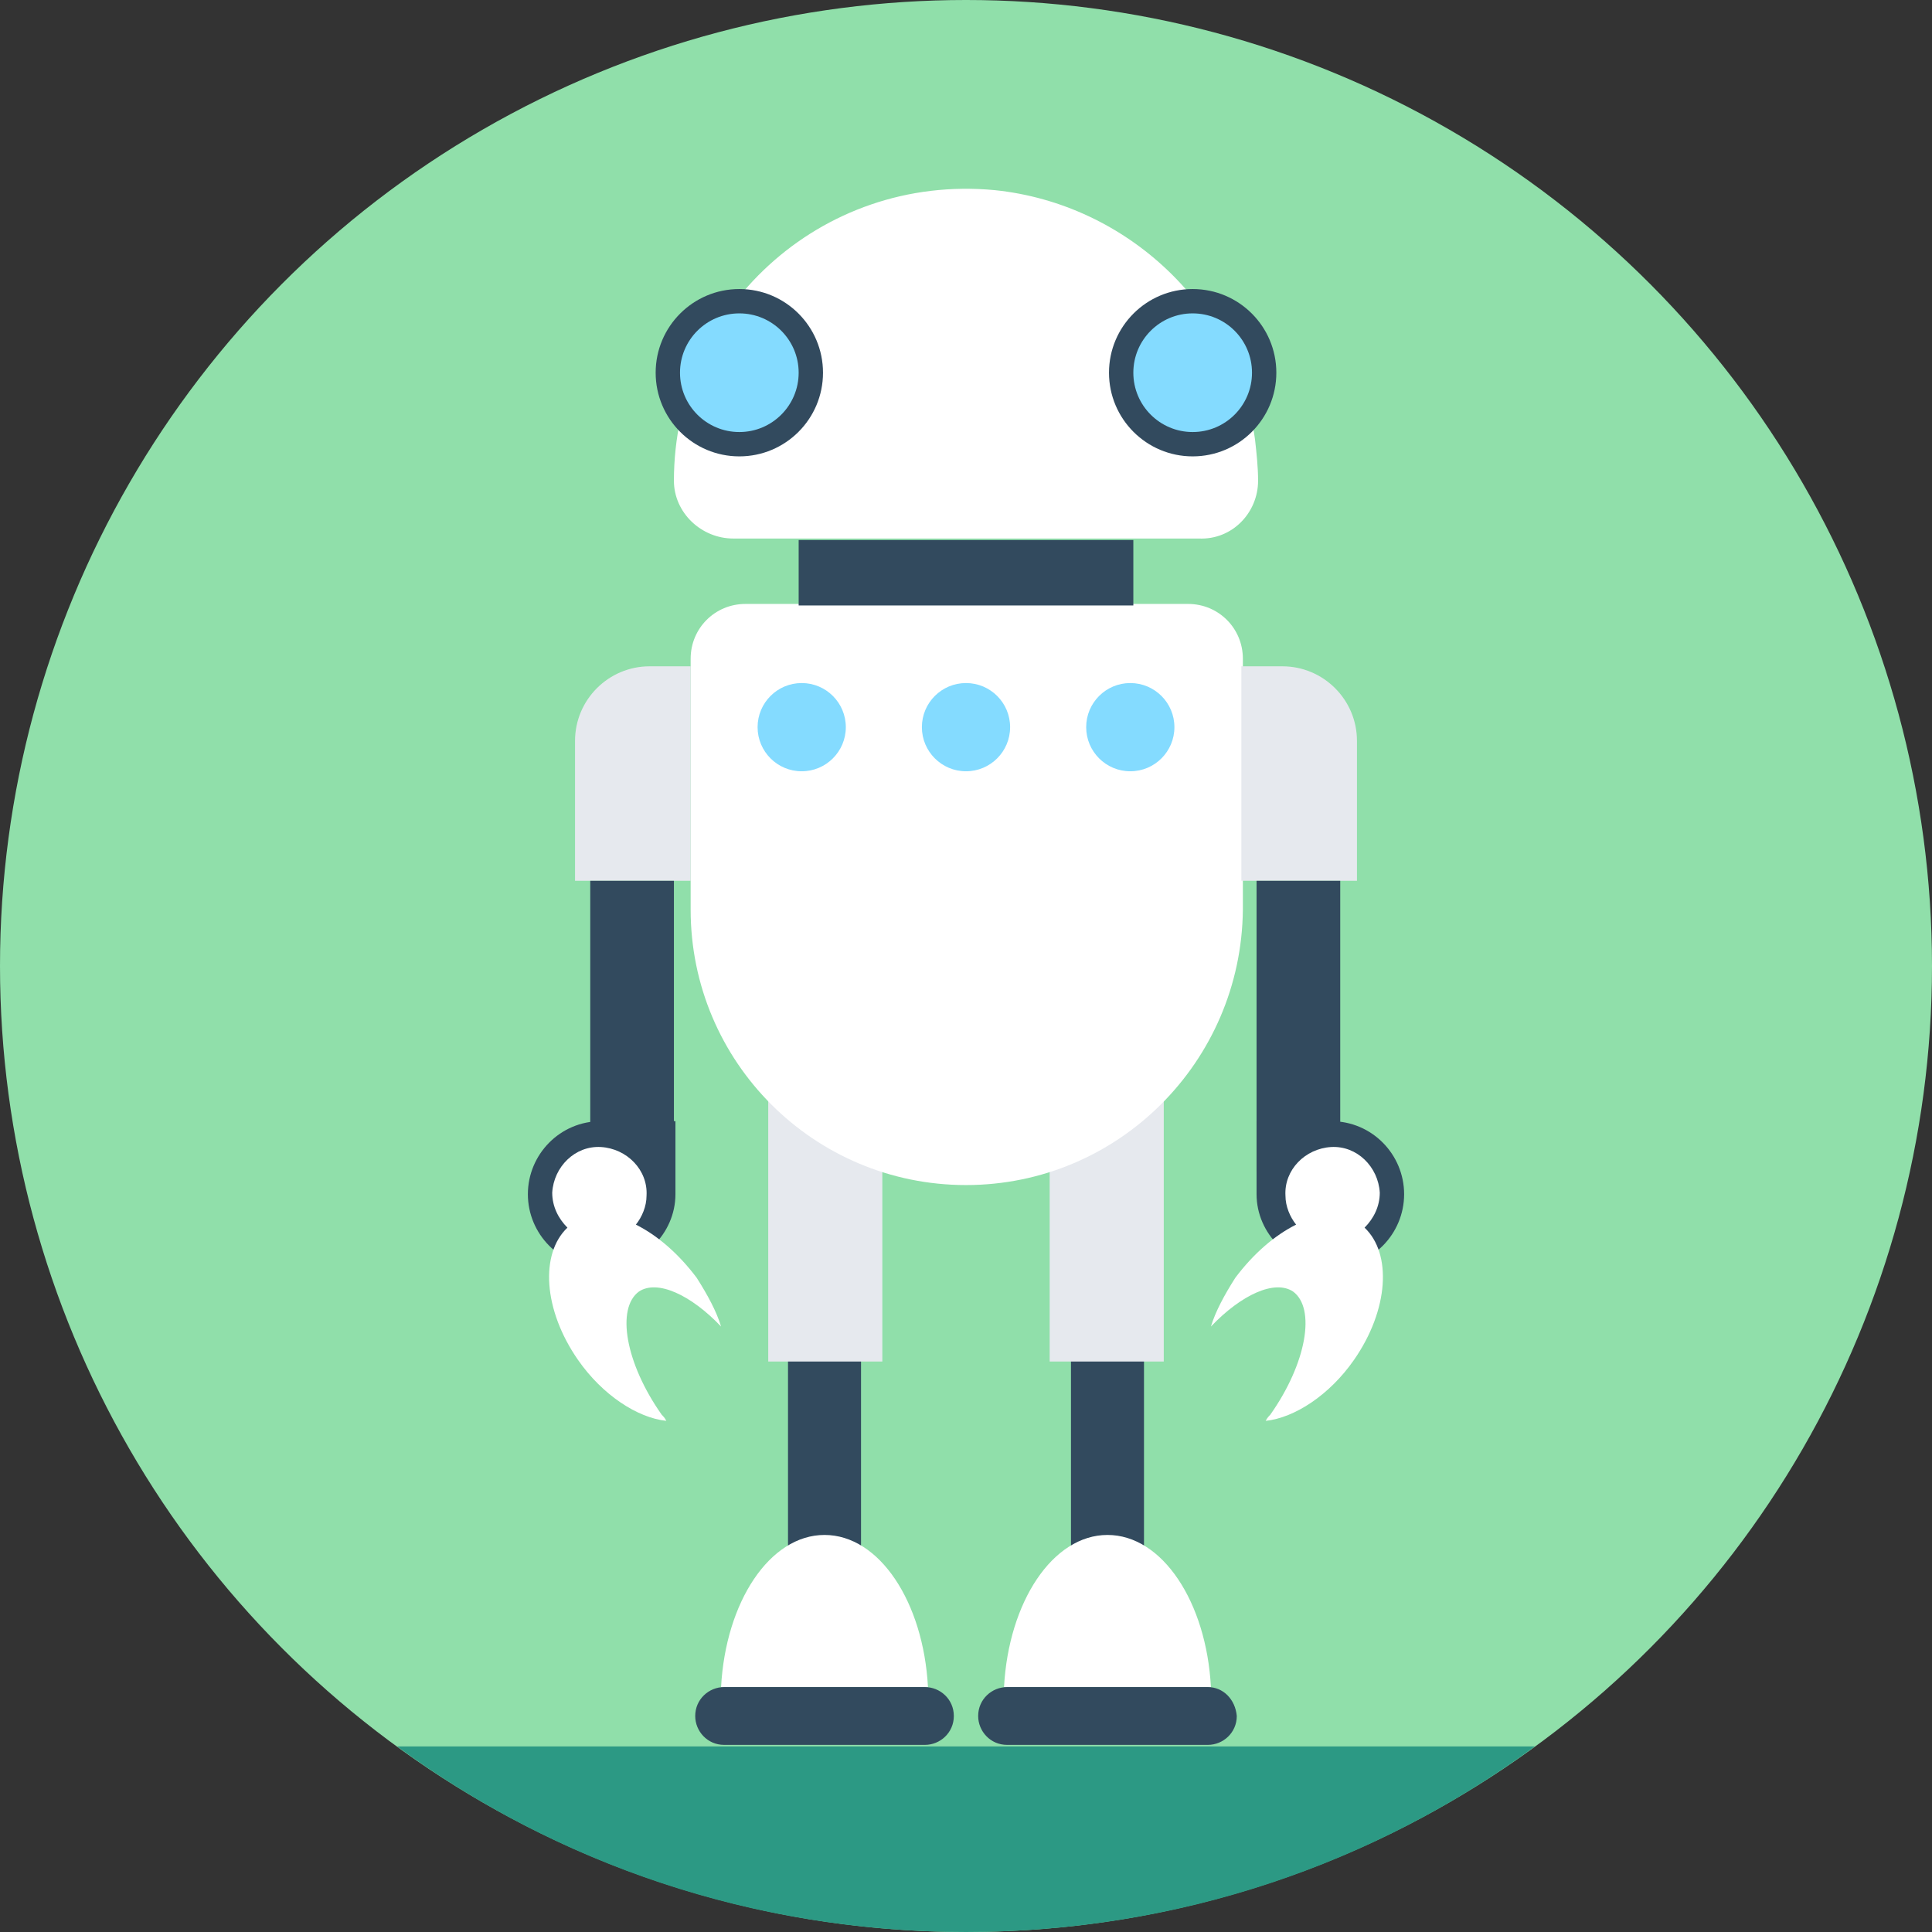 <?xml version="1.0" encoding="iso-8859-1"?>
<!-- Generator: Adobe Illustrator 19.0.0, SVG Export Plug-In . SVG Version: 6.00 Build 0)  -->
<svg xmlns="http://www.w3.org/2000/svg" xmlns:xlink="http://www.w3.org/1999/xlink" version="1.1" id="Layer_1" x="0px" y="0px" viewBox="0 0 508 508" style="enable-background:new 0 0 508 508;" xml:space="preserve">
<rect x="0" y="0" width="508" height="508" fill="#333333" stroke="none"/>
<circle style="fill:#90DFAA;" cx="254" cy="254" r="254"/>
<path style="fill:#2C9984;" d="M104.4,459.2C146.4,490,198,508,254,508s107.6-18,149.6-48.8H104.4z"/>
<rect x="281.6" y="341.6" style="fill:#324A5E;" width="19.2" height="77.2"/>
<rect x="276" y="283.6" style="fill:#E6E9EE;" width="30" height="74.4"/>
<path style="fill:#FFFFFF;" d="M318.4,443.6c-1.2-22.4-12.8-40-27.2-40s-26,17.6-27.2,40H318.4z"/>
<g>
	<path style="fill:#324A5E;" d="M317.6,443.6h-52.8c-4,0-7.6,3.2-7.6,7.6l0,0c0,4,3.2,7.6,7.6,7.6h52.8c4,0,7.6-3.2,7.6-7.6l0,0   C324.8,446.8,321.6,443.6,317.6,443.6z"/>
	<rect x="207.2" y="341.6" style="fill:#324A5E;" width="19.2" height="77.2"/>
</g>
<rect x="202" y="283.6" style="fill:#E6E9EE;" width="30" height="74.4"/>
<path style="fill:#FFFFFF;" d="M244,443.6c-1.2-22.4-12.8-40-27.2-40s-26,17.6-27.2,40H244z"/>
<path style="fill:#324A5E;" d="M243.2,443.6h-52.8c-4,0-7.6,3.2-7.6,7.6l0,0c0,4,3.2,7.6,7.6,7.6h52.8c4,0,7.6-3.2,7.6-7.6l0,0  C250.8,446.8,247.2,443.6,243.2,443.6z"/>
<g>
	<path style="fill:#FFFFFF;" d="M254,311.6L254,311.6c-40,0-72.4-32.4-72.4-72.4v-66c0-8,6.4-14.4,14.4-14.4h116.4   c8,0,14.4,6.4,14.4,14.4v66C326.4,279.2,294,311.6,254,311.6z"/>
	<path style="fill:#FFFFFF;" d="M330.8,126.4c0-3.6-0.4-7.2-0.8-10.8c-4.8-34.8-33.6-62-68.4-65.6c-46-4.4-84.4,31.6-84.4,76.4l0,0   c0,8.4,7.2,15.2,15.6,15.2h122.4C324,142,330.8,134.8,330.8,126.4z"/>
</g>
<circle style="fill:#324A5E;" cx="313.6" cy="98" r="22"/>
<circle style="fill:#84DBFF;" cx="313.6" cy="98" r="15.6"/>
<circle style="fill:#324A5E;" cx="194.4" cy="98" r="22"/>
<circle style="fill:#84DBFF;" cx="194.4" cy="98" r="15.6"/>
<rect x="210" y="142" style="fill:#324A5E;" width="88" height="17.2"/>
<g>
	<circle style="fill:#84DBFF;" cx="297.2" cy="191.2" r="11.6"/>
	<circle style="fill:#84DBFF;" cx="254" cy="191.2" r="11.6"/>
	<circle style="fill:#84DBFF;" cx="210.8" cy="191.2" r="11.6"/>
</g>
<path style="fill:#E6E9EE;" d="M356.8,231.6v-36.8c0-10.8-8.8-19.6-19.6-19.6h-10.8v56.4H356.8z"/>
<g>
	<rect x="330.4" y="231.6" style="fill:#324A5E;" width="22" height="76.4"/>
	<path style="fill:#324A5E;" d="M350,333.2L350,333.2c-10.8,0-19.6-8.8-19.6-19.2v-19.2H350c10.8,0,19.2,8.8,19.2,19.2l0,0   C369.2,324.4,360.8,333.2,350,333.2z"/>
</g>
<path style="fill:#FFFFFF;" d="M358.8,322.8c2.4-2.4,4-5.6,4-9.2c-0.4-6.8-6-12.4-12.8-12s-12.4,6-12,12.8c0,2.8,1.2,5.6,2.8,7.6  c-5.6,2.8-11.2,7.6-16,14c-2.8,4.4-5.2,8.8-6.4,12.8c8-8.4,16.8-12.4,21.6-9.2c6,4.4,3.6,18.8-6,32.4c-0.4,0.4-0.8,0.8-1.2,1.6  c7.6-0.8,16.8-6.8,23.2-16C365.2,344.4,366,329.6,358.8,322.8z"/>
<path style="fill:#E6E9EE;" d="M151.2,231.6v-36.8c0-10.8,8.8-19.6,19.6-19.6h10.8v56.4H151.2z"/>
<g>
	<rect x="155.2" y="231.6" style="fill:#324A5E;" width="22" height="76.4"/>
	<path style="fill:#324A5E;" d="M158,333.2L158,333.2c10.8,0,19.6-8.8,19.6-19.2v-19.2H158c-10.8,0-19.2,8.8-19.2,19.2l0,0   C138.8,324.4,147.2,333.2,158,333.2z"/>
</g>
<path style="fill:#FFFFFF;" d="M149.2,322.8c-2.4-2.4-4-5.6-4-9.2c0.4-6.8,6-12.4,12.8-12s12.4,6,12,12.8c0,2.8-1.2,5.6-2.8,7.6  c5.6,2.8,11.2,7.6,16,14c2.8,4.4,5.2,8.8,6.4,12.8c-8-8.4-16.8-12.4-21.6-9.2c-6,4.4-3.6,18.8,6,32.4c0.4,0.4,0.8,0.8,1.2,1.6  c-7.6-0.8-16.8-6.8-23.2-16C142.8,344.4,142,329.6,149.2,322.8z"/>
<g>
</g>
<g>
</g>
<g>
</g>
<g>
</g>
<g>
</g>
<g>
</g>
<g>
</g>
<g>
</g>
<g>
</g>
<g>
</g>
<g>
</g>
<g>
</g>
<g>
</g>
<g>
</g>
<g>
</g>
</svg>
